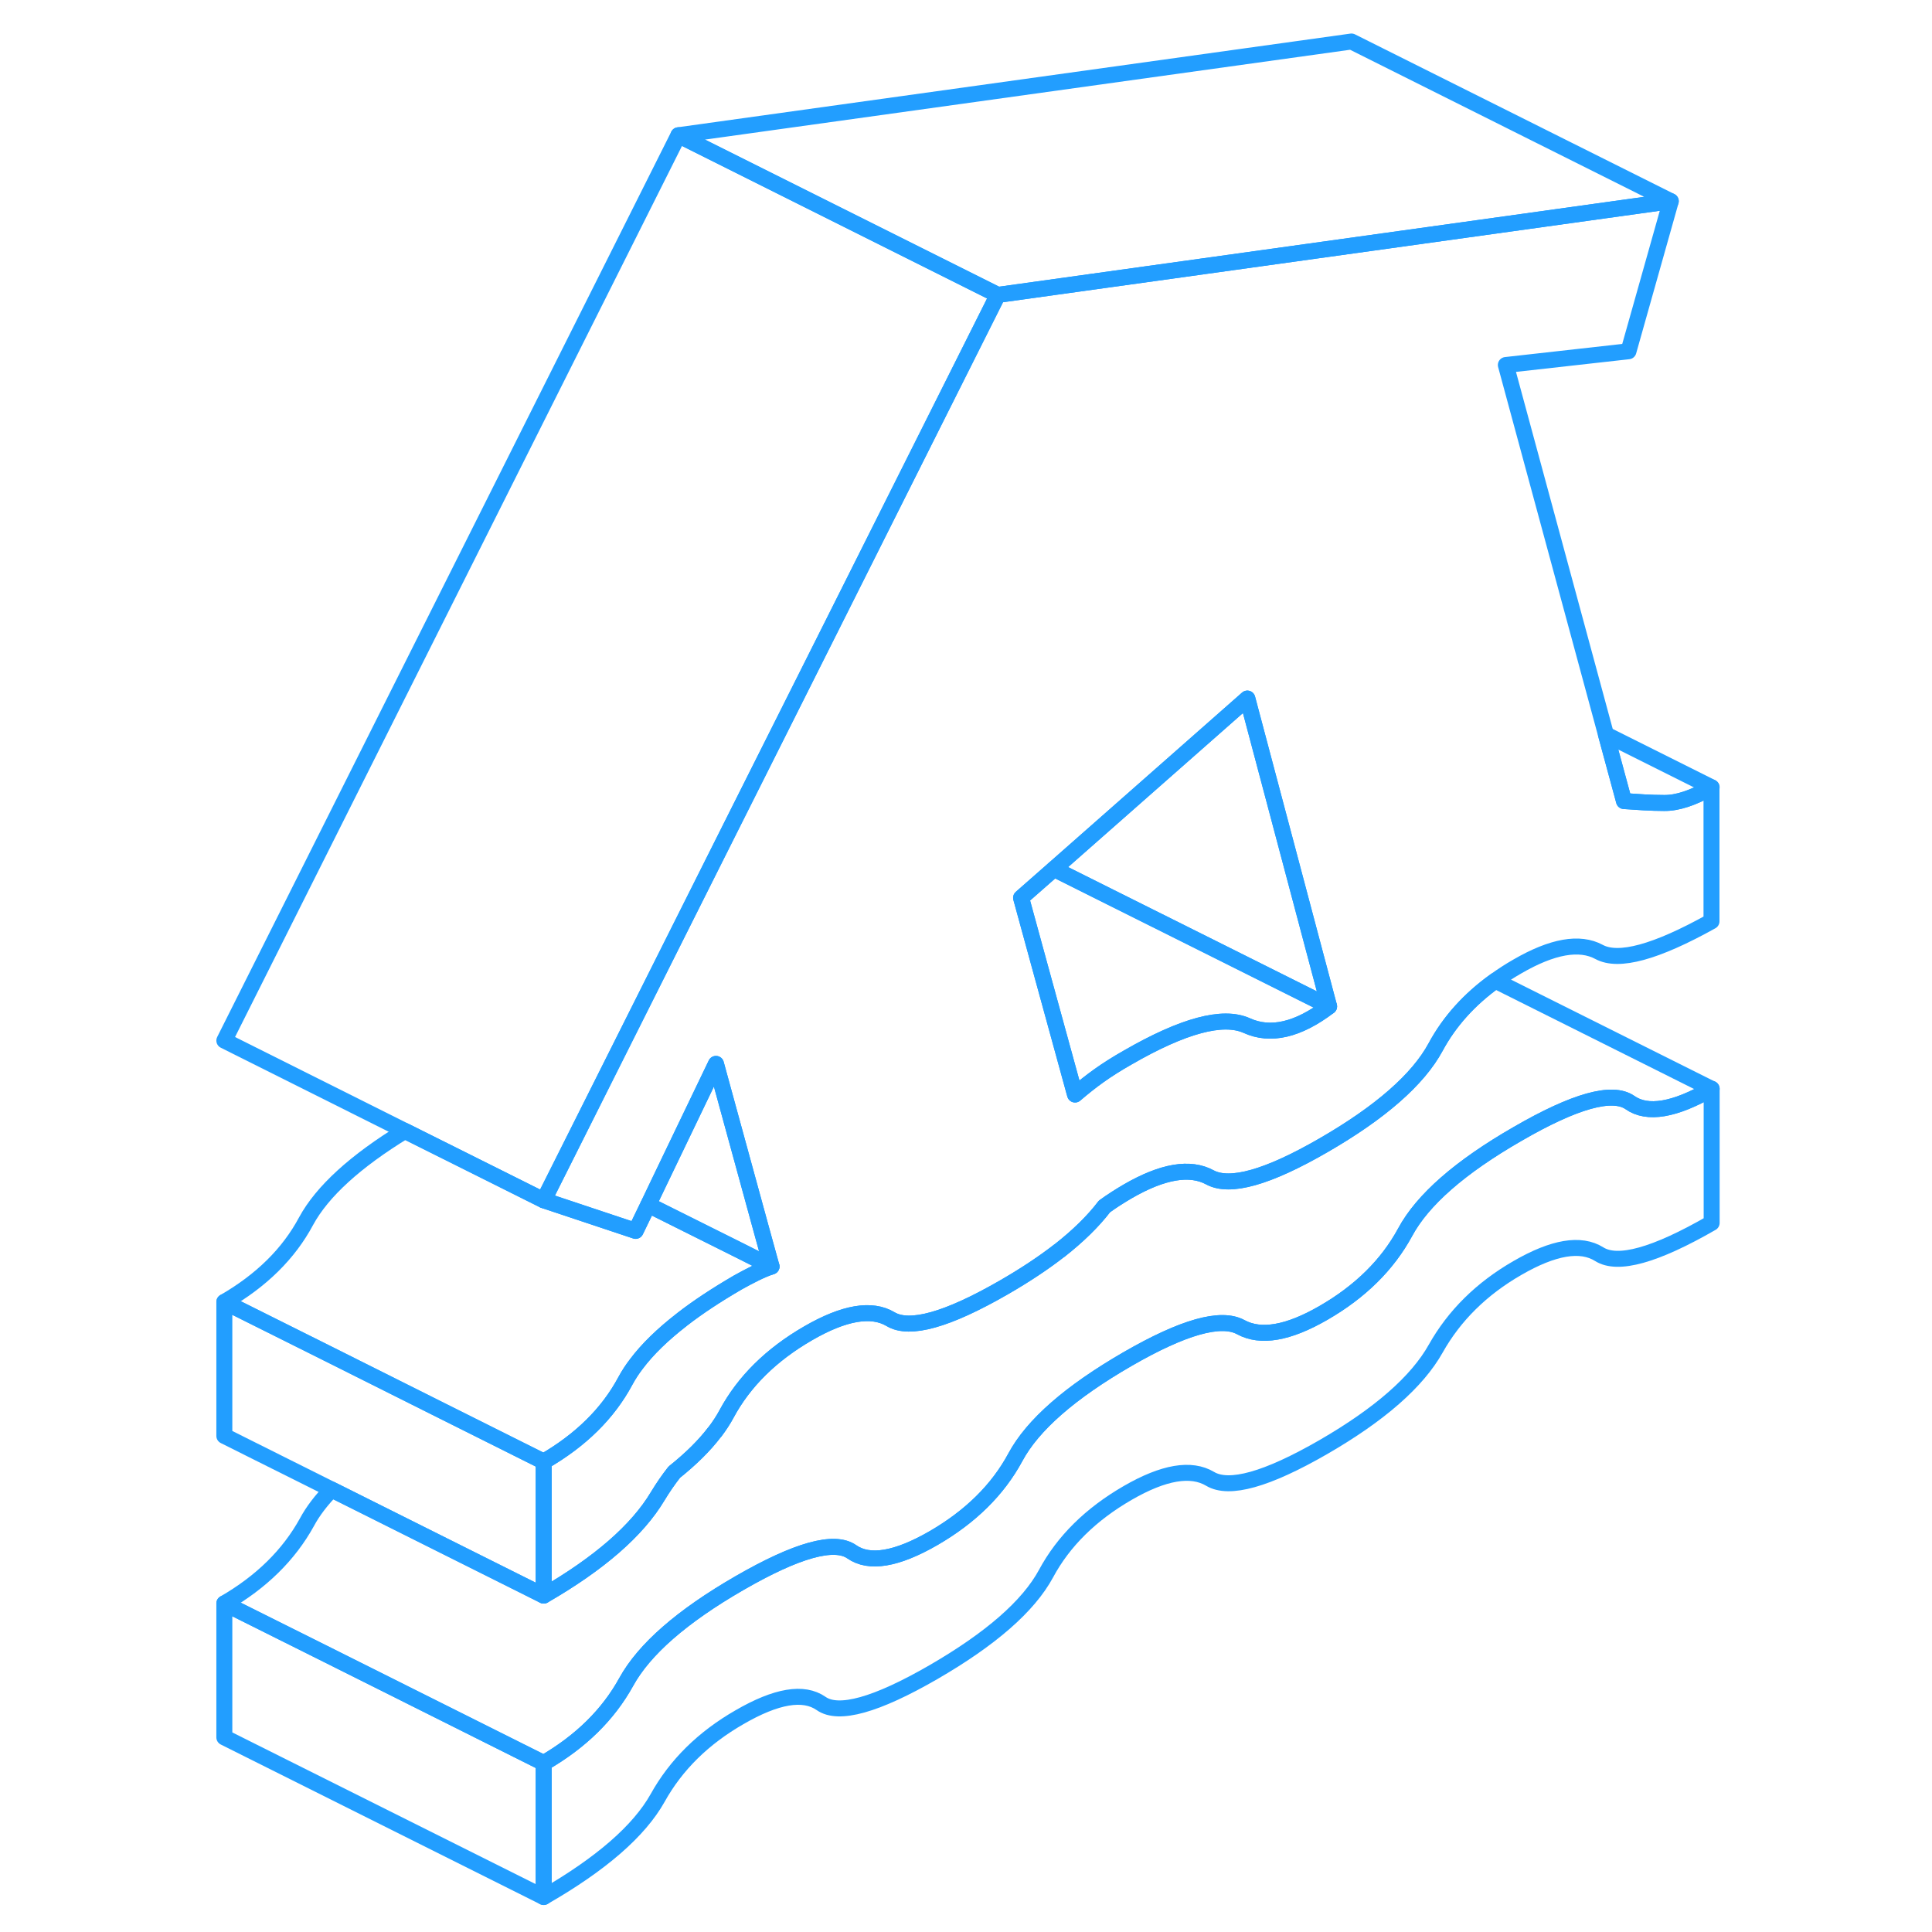 <svg width="48" height="48" viewBox="0 0 98 121" fill="none" xmlns="http://www.w3.org/2000/svg" stroke-width="1px" stroke-linecap="round" stroke-linejoin="round"><path d="M95.7 68.19V76.59C92.16 78.63 89.82 79.28 88.66 78.55C87.5 77.82 85.79 78.11 83.54 79.41C81.28 80.71 79.58 82.4 78.42 84.46C77.26 86.53 74.91 88.59 71.38 90.63C67.84 92.67 65.48 93.33 64.29 92.62C63.1 91.91 61.38 92.2 59.13 93.5C56.81 94.84 55.1 96.53 54.01 98.56C52.91 100.59 50.56 102.64 46.97 104.72C43.37 106.8 41.02 107.45 39.93 106.69C38.83 105.92 37.12 106.21 34.81 107.55C32.55 108.85 30.84 110.53 29.69 112.6C28.53 114.67 26.15 116.74 22.55 118.81V110.42C24.87 109.08 26.59 107.39 27.72 105.34C28.85 103.29 31.21 101.23 34.81 99.15C38.4 97.08 40.75 96.42 41.85 97.19C42.94 97.95 44.65 97.67 46.97 96.33C49.28 94.99 50.99 93.31 52.09 91.27C53.18 89.24 55.53 87.19 59.13 85.11C62.6 83.11 64.96 82.44 66.21 83.12C67.46 83.8 69.18 83.5 71.38 82.23C73.69 80.9 75.4 79.21 76.5 77.18C77.59 75.15 79.94 73.09 83.54 71.02C87.13 68.94 89.48 68.29 90.58 69.05C91.67 69.82 93.38 69.53 95.7 68.19Z" stroke="#229EFF" stroke-linejoin="round"/><path d="M92.73 50.29C91.9 50.29 91.06 50.23 90.21 50.17L89.08 46L82.81 22.86L90.49 22L93.14 12.6L63.85 16.68L50.99 18.47L40.72 38.95L34.08 52.18L23.75 72.78L22.55 75.17L26.06 76.34L28.31 77.09L29.1 75.46L29.78 74.04L33.34 66.63L34.12 69.48L36.18 77L36.82 79.32C36.51 79.42 36.18 79.56 35.81 79.74C35.45 79.92 35.08 80.11 34.71 80.32C33.37 81.1 32.2 81.87 31.21 82.64C31.21 82.65 31.2 82.65 31.2 82.65C30 83.58 29.05 84.5 28.36 85.42C28.09 85.77 27.86 86.13 27.67 86.48C26.58 88.52 24.87 90.2 22.55 91.54V99.93C26.03 97.92 28.41 95.85 29.69 93.71C30.01 93.18 30.36 92.67 30.73 92.2C31.78 91.36 32.62 90.53 33.25 89.7C33.26 89.69 33.26 89.68 33.28 89.67C33.56 89.3 33.8 88.93 34 88.56C35.09 86.53 36.8 84.84 39.12 83.5C41.37 82.2 43.09 81.91 44.28 82.62C45.47 83.33 47.83 82.67 51.37 80.63C52.69 79.87 53.85 79.1 54.84 78.33C54.85 78.33 54.85 78.32 54.86 78.32C56.03 77.4 56.97 76.48 57.67 75.56C58.12 75.23 58.61 74.92 59.12 74.62C61.31 73.35 63.03 73.06 64.28 73.74C65.53 74.41 67.89 73.75 71.37 71.74C74.96 69.67 77.31 67.61 78.41 65.58C79.27 63.98 80.52 62.59 82.15 61.42C82.58 61.11 83.04 60.81 83.53 60.53C85.72 59.26 87.43 58.96 88.65 59.62C89.87 60.28 92.21 59.64 95.69 57.7V49.31C94.53 49.98 93.54 50.3 92.72 50.29H92.73ZM66.58 64.23C65.08 63.56 62.6 64.23 59.13 66.23C58.46 66.61 57.86 66.99 57.34 67.36C56.82 67.73 56.32 68.13 55.83 68.55L55.77 68.34L53.58 60.36L52.45 56.23L54.51 54.42L66.62 43.75L68.12 49.4L70.7 59.12L71.74 63.03C69.79 64.51 68.07 64.91 66.58 64.23Z" stroke="#229EFF" stroke-linejoin="round"/><path d="M22.55 110.42V118.81L2.55 108.81V100.42L9 103.64L22.55 110.42Z" stroke="#229EFF" stroke-linejoin="round"/><path d="M36.82 79.32C36.51 79.42 36.18 79.56 35.81 79.74C35.45 79.92 35.08 80.11 34.71 80.32C33.37 81.1 32.2 81.87 31.21 82.64C31.21 82.65 31.2 82.65 31.2 82.65C30 83.58 29.05 84.5 28.36 85.42C28.09 85.77 27.86 86.13 27.67 86.48C26.58 88.52 24.87 90.2 22.55 91.54L16.23 88.38L8.98 84.75L2.55 81.54C4.87 80.2 6.58 78.52 7.67 76.48C8.68 74.62 10.75 72.73 13.86 70.83L22.55 75.17L26.06 76.34L28.31 77.09L29.1 75.46L34.65 78.23L36.82 79.32Z" stroke="#229EFF" stroke-linejoin="round"/><path d="M50.99 18.47L40.72 38.95L34.08 52.18L23.75 72.78L22.55 75.17L13.86 70.83L2.55 65.17L30.99 8.47L50.99 18.47Z" stroke="#229EFF" stroke-linejoin="round"/><path d="M71.74 63.03C69.79 64.51 68.07 64.91 66.58 64.23C65.08 63.56 62.6 64.23 59.13 66.23C58.46 66.61 57.86 66.99 57.34 67.36C56.82 67.73 56.32 68.13 55.83 68.55L55.77 68.34L53.58 60.36L52.45 56.23L54.51 54.42L58.05 56.19L65.56 59.94L71.74 63.03Z" stroke="#229EFF" stroke-linejoin="round"/><path d="M71.74 63.03L65.56 59.94L58.05 56.19L54.51 54.42L66.62 43.75L68.12 49.4L70.7 59.12L71.74 63.03Z" stroke="#229EFF" stroke-linejoin="round"/><path d="M93.14 12.6L63.85 16.68L50.99 18.47L30.99 8.47L73.14 2.6L93.14 12.6Z" stroke="#229EFF" stroke-linejoin="round"/><path d="M95.7 68.19C93.38 69.53 91.67 69.82 90.58 69.05C89.48 68.29 87.13 68.94 83.54 71.02C79.94 73.09 77.59 75.15 76.5 77.18C75.4 79.21 73.69 80.9 71.38 82.23C69.18 83.5 67.46 83.8 66.21 83.12C64.96 82.44 62.6 83.11 59.13 85.11C55.53 87.19 53.18 89.24 52.09 91.27C50.99 93.31 49.28 94.99 46.97 96.33C44.65 97.67 42.94 97.95 41.85 97.19C40.75 96.42 38.4 97.08 34.81 99.15C31.21 101.23 28.85 103.29 27.72 105.34C26.59 107.39 24.87 109.08 22.55 110.42L9 103.64L2.55 100.42C4.87 99.08 6.59 97.39 7.72 95.34C8.09 94.65 8.61 93.97 9.27 93.29L16.29 96.8L22.55 99.93C26.03 97.92 28.41 95.85 29.69 93.71C30.01 93.18 30.36 92.67 30.73 92.2C31.78 91.36 32.62 90.53 33.25 89.7C33.26 89.69 33.26 89.68 33.28 89.67C33.56 89.3 33.8 88.93 34 88.56C35.09 86.53 36.8 84.84 39.12 83.5C41.37 82.2 43.09 81.91 44.28 82.62C45.47 83.33 47.83 82.67 51.37 80.63C52.69 79.87 53.85 79.1 54.84 78.33C54.85 78.33 54.85 78.32 54.86 78.32C56.03 77.4 56.97 76.48 57.67 75.56C58.12 75.23 58.61 74.92 59.12 74.62C61.31 73.35 63.03 73.06 64.28 73.74C65.53 74.41 67.89 73.75 71.37 71.74C74.96 69.67 77.31 67.61 78.41 65.58C79.27 63.98 80.52 62.59 82.15 61.42L95.69 68.19H95.7Z" stroke="#229EFF" stroke-linejoin="round"/><path d="M22.55 91.54V99.93L16.29 96.8L9.27 93.29L2.55 89.93V81.54L8.98 84.75L16.23 88.38L22.55 91.54Z" stroke="#229EFF" stroke-linejoin="round"/><path d="M36.821 79.32L34.651 78.23L29.101 75.46L29.78 74.04L33.341 66.63L34.121 69.48L36.181 77L36.821 79.32Z" stroke="#229EFF" stroke-linejoin="round"/><path d="M95.7 49.31C94.54 49.98 93.55 50.3 92.73 50.29C91.9 50.29 91.06 50.23 90.21 50.17L89.08 46L95.7 49.31Z" stroke="#229EFF" stroke-linejoin="round"/></svg>